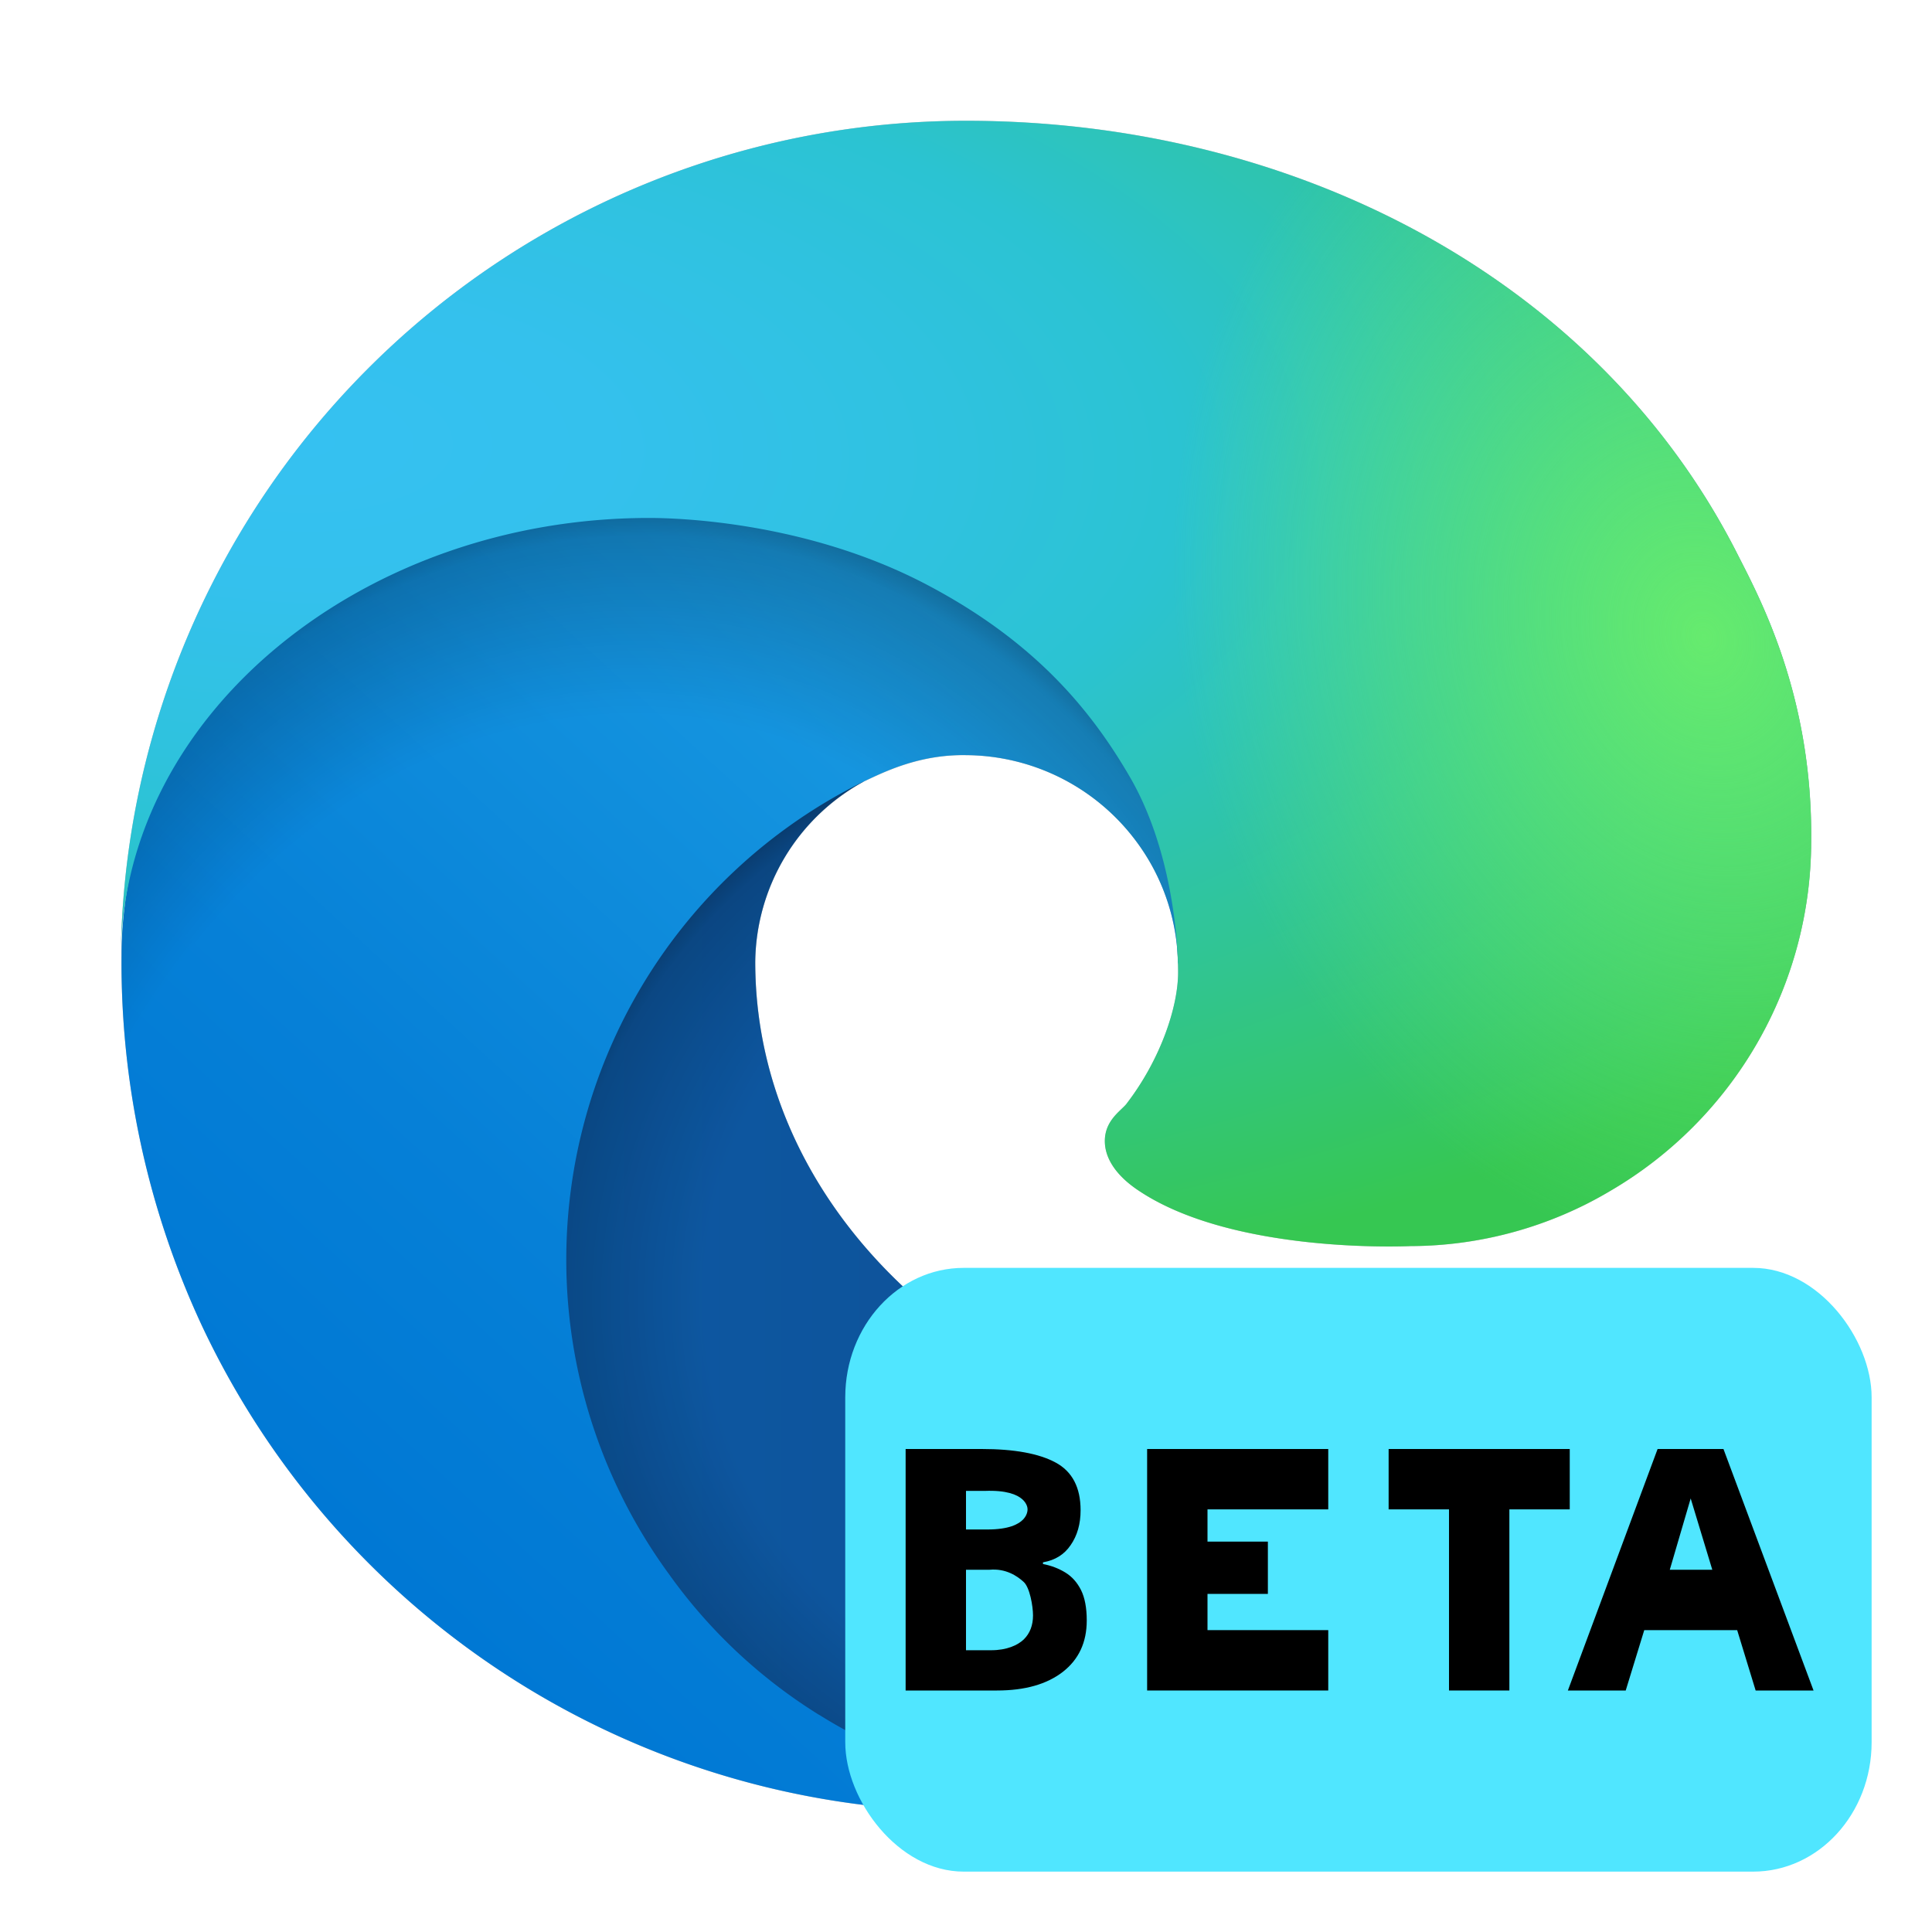 <?xml version="1.0" encoding="UTF-8" standalone="no"?>
<svg
   xmlns:dc="http://purl.org/dc/elements/1.1/"
   xmlns:cc="http://creativecommons.org/ns#"
   xmlns:rdf="http://www.w3.org/1999/02/22-rdf-syntax-ns#"
   xmlns:svg="http://www.w3.org/2000/svg"
   xmlns="http://www.w3.org/2000/svg"
   xmlns:sodipodi="http://sodipodi.sourceforge.net/DTD/sodipodi-0.dtd"
   xmlns:inkscape="http://www.inkscape.org/namespaces/inkscape"
   width="32"
   height="32"
   version="1.1"
   id="svg50"
   sodipodi:docname="microsoft-edge-beta.svg"
   inkscape:version="1.0.2 (e86c870879, 2021-01-15)">
  <defs
     id="defs54">
    <linearGradient
       gradientUnits="userSpaceOnUse"
       gradientTransform="matrix(0.109,0,0,-0.109,1.497,30.552)"
       y2="84.03"
       x2="241.67"
       y1="84.03"
       x1="63.33"
       id="a">
      <stop
         stop-color="#0c59a4"
         offset="0"
         id="stop32" />
      <stop
         stop-color="#114a8b"
         offset="1"
         id="stop34" />
    </linearGradient>
    <radialGradient
       gradientUnits="userSpaceOnUse"
       gradientTransform="matrix(0.109,0,0,-0.104,1.497,28.676)"
       r="95.38"
       cy="68.91"
       cx="161.83"
       id="b">
      <stop
         stop-opacity="0"
         offset=".72"
         id="stop2" />
      <stop
         stop-opacity=".53"
         offset=".95"
         id="stop4" />
      <stop
         offset="1"
         id="stop6" />
    </radialGradient>
    <linearGradient
       gradientUnits="userSpaceOnUse"
       gradientTransform="matrix(0.109,0,0,-0.109,1.497,30.552)"
       y2="40.06"
       x2="45.96"
       y1="161.39"
       x1="157.35"
       id="c">
      <stop
         stop-color="#1b9de2"
         offset="0"
         id="stop37" />
      <stop
         stop-color="#1595df"
         offset=".16"
         id="stop39" />
      <stop
         stop-color="#0680d7"
         offset=".67"
         id="stop41" />
      <stop
         stop-color="#0078d4"
         offset="1"
         id="stop43" />
    </linearGradient>
    <radialGradient
       gradientUnits="userSpaceOnUse"
       gradientTransform="matrix(0.016,-0.108,-0.087,-0.013,20.814,-12.252)"
       r="143.24"
       cy="62.99"
       cx="-340.29"
       id="d">
      <stop
         stop-opacity="0"
         offset=".76"
         id="stop9" />
      <stop
         stop-opacity=".5"
         offset=".95"
         id="stop11" />
      <stop
         offset="1"
         id="stop13" />
    </radialGradient>
    <radialGradient
       gradientUnits="userSpaceOnUse"
       gradientTransform="matrix(-0.004,0.109,0.233,0.009,-127.501,-10.206)"
       r="202.43"
       cy="570.21"
       cx="113.37"
       id="e">
      <stop
         stop-color="#35c1f1"
         offset="0"
         id="stop16" />
      <stop
         stop-color="#34c1ed"
         offset=".11"
         id="stop18" />
      <stop
         stop-color="#2fc2df"
         offset=".23"
         id="stop20" />
      <stop
         stop-color="#2bc3d2"
         offset=".31"
         id="stop22" />
      <stop
         stop-color="#36c752"
         offset=".67"
         id="stop24" />
    </radialGradient>
    <radialGradient
       gradientUnits="userSpaceOnUse"
       gradientTransform="matrix(0.031,0.105,0.085,-0.025,-31.723,-14.778)"
       r="97.34"
       cy="567.97"
       cx="376.52"
       id="f">
      <stop
         stop-color="#66eb6e"
         offset="0"
         id="stop27" />
      <stop
         stop-opacity="0"
         stop-color="#66eb6e"
         offset="1"
         id="stop29" />
    </radialGradient>
    <filter
       inkscape:collect="always"
       style="color-interpolation-filters:sRGB"
       id="filter2221"
       x="-0.075"
       width="1.15"
       y="-0.075"
       height="1.15">
      <feGaussianBlur
         inkscape:collect="always"
         stdDeviation="0.875"
         id="feGaussianBlur2223" />
    </filter>
  </defs>
  <sodipodi:namedview
     pagecolor="#ffffff"
     bordercolor="#666666"
     borderopacity="1"
     objecttolerance="10"
     gridtolerance="10"
     guidetolerance="10"
     inkscape:pageopacity="0"
     inkscape:pageshadow="2"
     inkscape:window-width="1920"
     inkscape:window-height="999"
     id="namedview52"
     showgrid="false"
     inkscape:zoom="22.4375"
     inkscape:cx="23.597823"
     inkscape:cy="31.321117"
     inkscape:window-x="0"
     inkscape:window-y="0"
     inkscape:window-maximized="1"
     inkscape:current-layer="svg50" />
  <path
     id="path48-9"
     style="opacity:0.5;fill:#000000;stroke-width:0.109;filter:url(#filter2221)"
     d="M 15.999,2 A 13.998,13.998 0 0 0 2.001,15.801 c 0.003,-0.25 0.022,-0.495 0.055,-0.738 0.008,-0.056 0.024,-0.11 0.033,-0.166 -0.044,0.309 -0.076,0.617 -0.076,0.922 a 14.234,14.234 0 0 0 1.324,6.123 13.998,13.998 0 0 0 17.104,7.34 8.262,8.262 0 0 1 -1.248,0.287 c 0.45,-0.087 0.9,-0.185 1.234,-0.291 l 0.143,-0.049 a 14.036,14.036 0 0 0 7.283,-5.773 0.437,0.437 0 0 0 -0.58,-0.617 10.251,10.251 0 0 1 -1.154,0.516 11.141,11.141 0 0 1 -3.562,0.701 11.141,11.141 0 0 1 -0.281,0.004 11.141,11.141 0 0 1 -0.082,0 c -5.175,0 -9.684,-3.559 -9.684,-8.127 a 3.443,3.443 0 0 1 1.797,-2.986 c 0.341,-0.161 0.926,-0.452 1.701,-0.438 a 3.538,3.538 0 0 1 2.809,1.422 3.486,3.486 0 0 1 0.674,1.701 c 0.013,0.179 0.023,0.353 0.023,0.471 0,0.587 -0.298,1.458 -0.852,2.178 -0.089,0.115 -0.361,0.274 -0.361,0.619 0,0.285 0.185,0.56 0.516,0.791 1.573,1.094 4.537,0.949 4.545,0.949 a 6.514,6.514 0 0 0 2.705,-0.596 6.514,6.514 0 0 0 0.193,-0.092 6.514,6.514 0 0 0 0.412,-0.227 6.713,6.713 0 0 0 3.328,-5.783 c 0.028,-2.451 -0.875,-4.079 -1.24,-4.801 -2.317,-4.533 -7.32,-7.141 -12.76,-7.141 z" />
  <path
     d="m 27.271,22.838 a 10.251,10.251 0 0 1 -1.153,0.515 11.141,11.141 0 0 1 -3.926,0.706 c -5.175,0 -9.683,-3.56 -9.683,-8.128 a 3.443,3.443 0 0 1 1.797,-2.987 c -4.681,0.197 -5.884,5.074 -5.884,7.932 0,8.08 7.447,8.899 9.051,8.899 0.865,0 2.17,-0.252 2.953,-0.499 l 0.143,-0.048 a 14.036,14.036 0 0 0 7.284,-5.774 0.437,0.437 0 0 0 -0.582,-0.617 z"
     fill="url(#a)"
     id="path48-5"
     style="fill:url(#a);stroke-width:0.109" />
  <path
     style="isolation:isolate;fill:url(#b);stroke-width:0.109"
     d="m 27.271,22.838 a 10.251,10.251 0 0 1 -1.153,0.515 11.141,11.141 0 0 1 -3.926,0.706 c -5.175,0 -9.683,-3.56 -9.683,-8.128 a 3.443,3.443 0 0 1 1.797,-2.987 c -4.681,0.197 -5.884,5.074 -5.884,7.932 0,8.08 7.447,8.899 9.051,8.899 0.865,0 2.17,-0.252 2.953,-0.499 l 0.143,-0.048 a 14.036,14.036 0 0 0 7.284,-5.774 0.437,0.437 0 0 0 -0.582,-0.617 z"
     fill="url(#b)"
     opacity="0.35"
     id="path50" />
  <path
     d="m 13.564,28.402 a 8.662,8.662 0 0 1 -2.487,-2.334 8.828,8.828 0 0 1 3.229,-13.124 c 0.341,-0.161 0.924,-0.452 1.699,-0.437 a 3.538,3.538 0 0 1 2.81,1.422 3.486,3.486 0 0 1 0.696,2.041 c 0,-0.023 2.675,-8.705 -8.749,-8.705 -4.801,0 -8.749,4.556 -8.749,8.553 a 14.234,14.234 0 0 0 1.324,6.124 13.998,13.998 0 0 0 17.102,7.339 8.262,8.262 0 0 1 -6.866,-0.875 z"
     fill="url(#c)"
     id="path52"
     style="fill:url(#c);stroke-width:0.109" />
  <path
     style="isolation:isolate;fill:url(#d);stroke-width:0.109"
     d="m 13.564,28.402 a 8.662,8.662 0 0 1 -2.487,-2.334 8.828,8.828 0 0 1 3.229,-13.124 c 0.341,-0.161 0.924,-0.452 1.699,-0.437 a 3.538,3.538 0 0 1 2.81,1.422 3.486,3.486 0 0 1 0.696,2.041 c 0,-0.023 2.675,-8.705 -8.749,-8.705 -4.801,0 -8.749,4.556 -8.749,8.553 a 14.234,14.234 0 0 0 1.324,6.124 13.998,13.998 0 0 0 17.102,7.339 8.262,8.262 0 0 1 -6.866,-0.875 z"
     fill="url(#d)"
     opacity="0.41"
     id="path54" />
  <path
     d="m 18.66,18.28 c -0.089,0.115 -0.361,0.273 -0.361,0.619 0,0.285 0.186,0.56 0.516,0.791 1.573,1.094 4.537,0.949 4.545,0.949 a 6.514,6.514 0 0 0 3.31,-0.913 6.713,6.713 0 0 0 3.328,-5.783 c 0.028,-2.451 -0.875,-4.08 -1.24,-4.802 -2.317,-4.533 -7.32,-7.14 -12.759,-7.14 A 13.998,13.998 0 0 0 2.001,15.802 c 0.052,-3.996 4.025,-7.223 8.749,-7.223 0.383,0 2.566,0.037 4.593,1.101 1.787,0.938 2.723,2.071 3.374,3.194 0.676,1.167 0.796,2.641 0.796,3.228 0,0.587 -0.3,1.458 -0.853,2.177 z"
     fill="url(#e)"
     id="path56"
     style="fill:url(#e);stroke-width:0.109" />
  <path
     d="m 18.66,18.28 c -0.089,0.115 -0.361,0.273 -0.361,0.619 0,0.285 0.186,0.56 0.516,0.791 1.573,1.094 4.537,0.949 4.545,0.949 a 6.514,6.514 0 0 0 3.31,-0.913 6.713,6.713 0 0 0 3.328,-5.783 c 0.028,-2.451 -0.875,-4.08 -1.24,-4.802 -2.317,-4.533 -7.32,-7.14 -12.759,-7.14 A 13.998,13.998 0 0 0 2.001,15.802 c 0.052,-3.996 4.025,-7.223 8.749,-7.223 0.383,0 2.566,0.037 4.593,1.101 1.787,0.938 2.723,2.071 3.374,3.194 0.676,1.167 0.796,2.641 0.796,3.228 0,0.587 -0.3,1.458 -0.853,2.177 z"
     fill="url(#f)"
     id="path58"
     style="fill:url(#f);stroke-width:0.109" />
  <rect
     style="fill:#50e6ff"
     width="17"
     height="10"
     x="14"
     y="21"
     rx="1.962"
     ry="2.143"
     id="rect40" />
  <path
     style="fill:#000000"
     d="m 15,24 h 1.259 c 0.541,0 0.949,0.075 1.225,0.224 0.276,0.149 0.414,0.413 0.414,0.79 0,0.228 -0.055,0.42 -0.164,0.577 -0.106,0.157 -0.259,0.252 -0.459,0.286 v 0.028 c 0.136,0.026 0.259,0.073 0.369,0.14 0.11,0.067 0.197,0.164 0.261,0.291 C 17.968,26.463 18,26.631 18,26.84 c 0,0.362 -0.132,0.646 -0.397,0.852 -0.265,0.205 -0.628,0.308 -1.089,0.308 H 15 Z m 1,1.333 h 0.355 c 0.703,0 0.664,-0.341 0.664,-0.341 0,0 0.006,-0.326 -0.709,-0.298 H 16 Z M 16,26 v 1.333 h 0.418 c 0.257,0 0.437,-0.082 0.539,-0.179 0.102,-0.101 0.153,-0.233 0.153,-0.398 0,-0.149 -0.053,-0.469 -0.159,-0.558 C 16.849,26.105 16.66,25.975 16.389,26 Z"
     id="path42" />
  <path
     style="fill:#000000"
     d="m 22,28 h -3 v -4 h 3 v 1 h -2 v 0.534 h 1 V 26.4 H 20 V 27 h 2 z"
     id="path44" />
  <path
     style="fill:#000000"
     d="m 25,28 h -1 v -3 h -1 v -1 h 3 v 1 h -1 z"
     id="path46" />
  <path
     style="fill:#000000"
     d="M 29.079,28 28.773,27 H 27.234 l -0.307,1 H 25.969 l 1.486,-4 h 1.091 l 1.492,4 z M 28.361,26 28.003,24.819 27.657,26 Z"
     id="path48" />
</svg>
